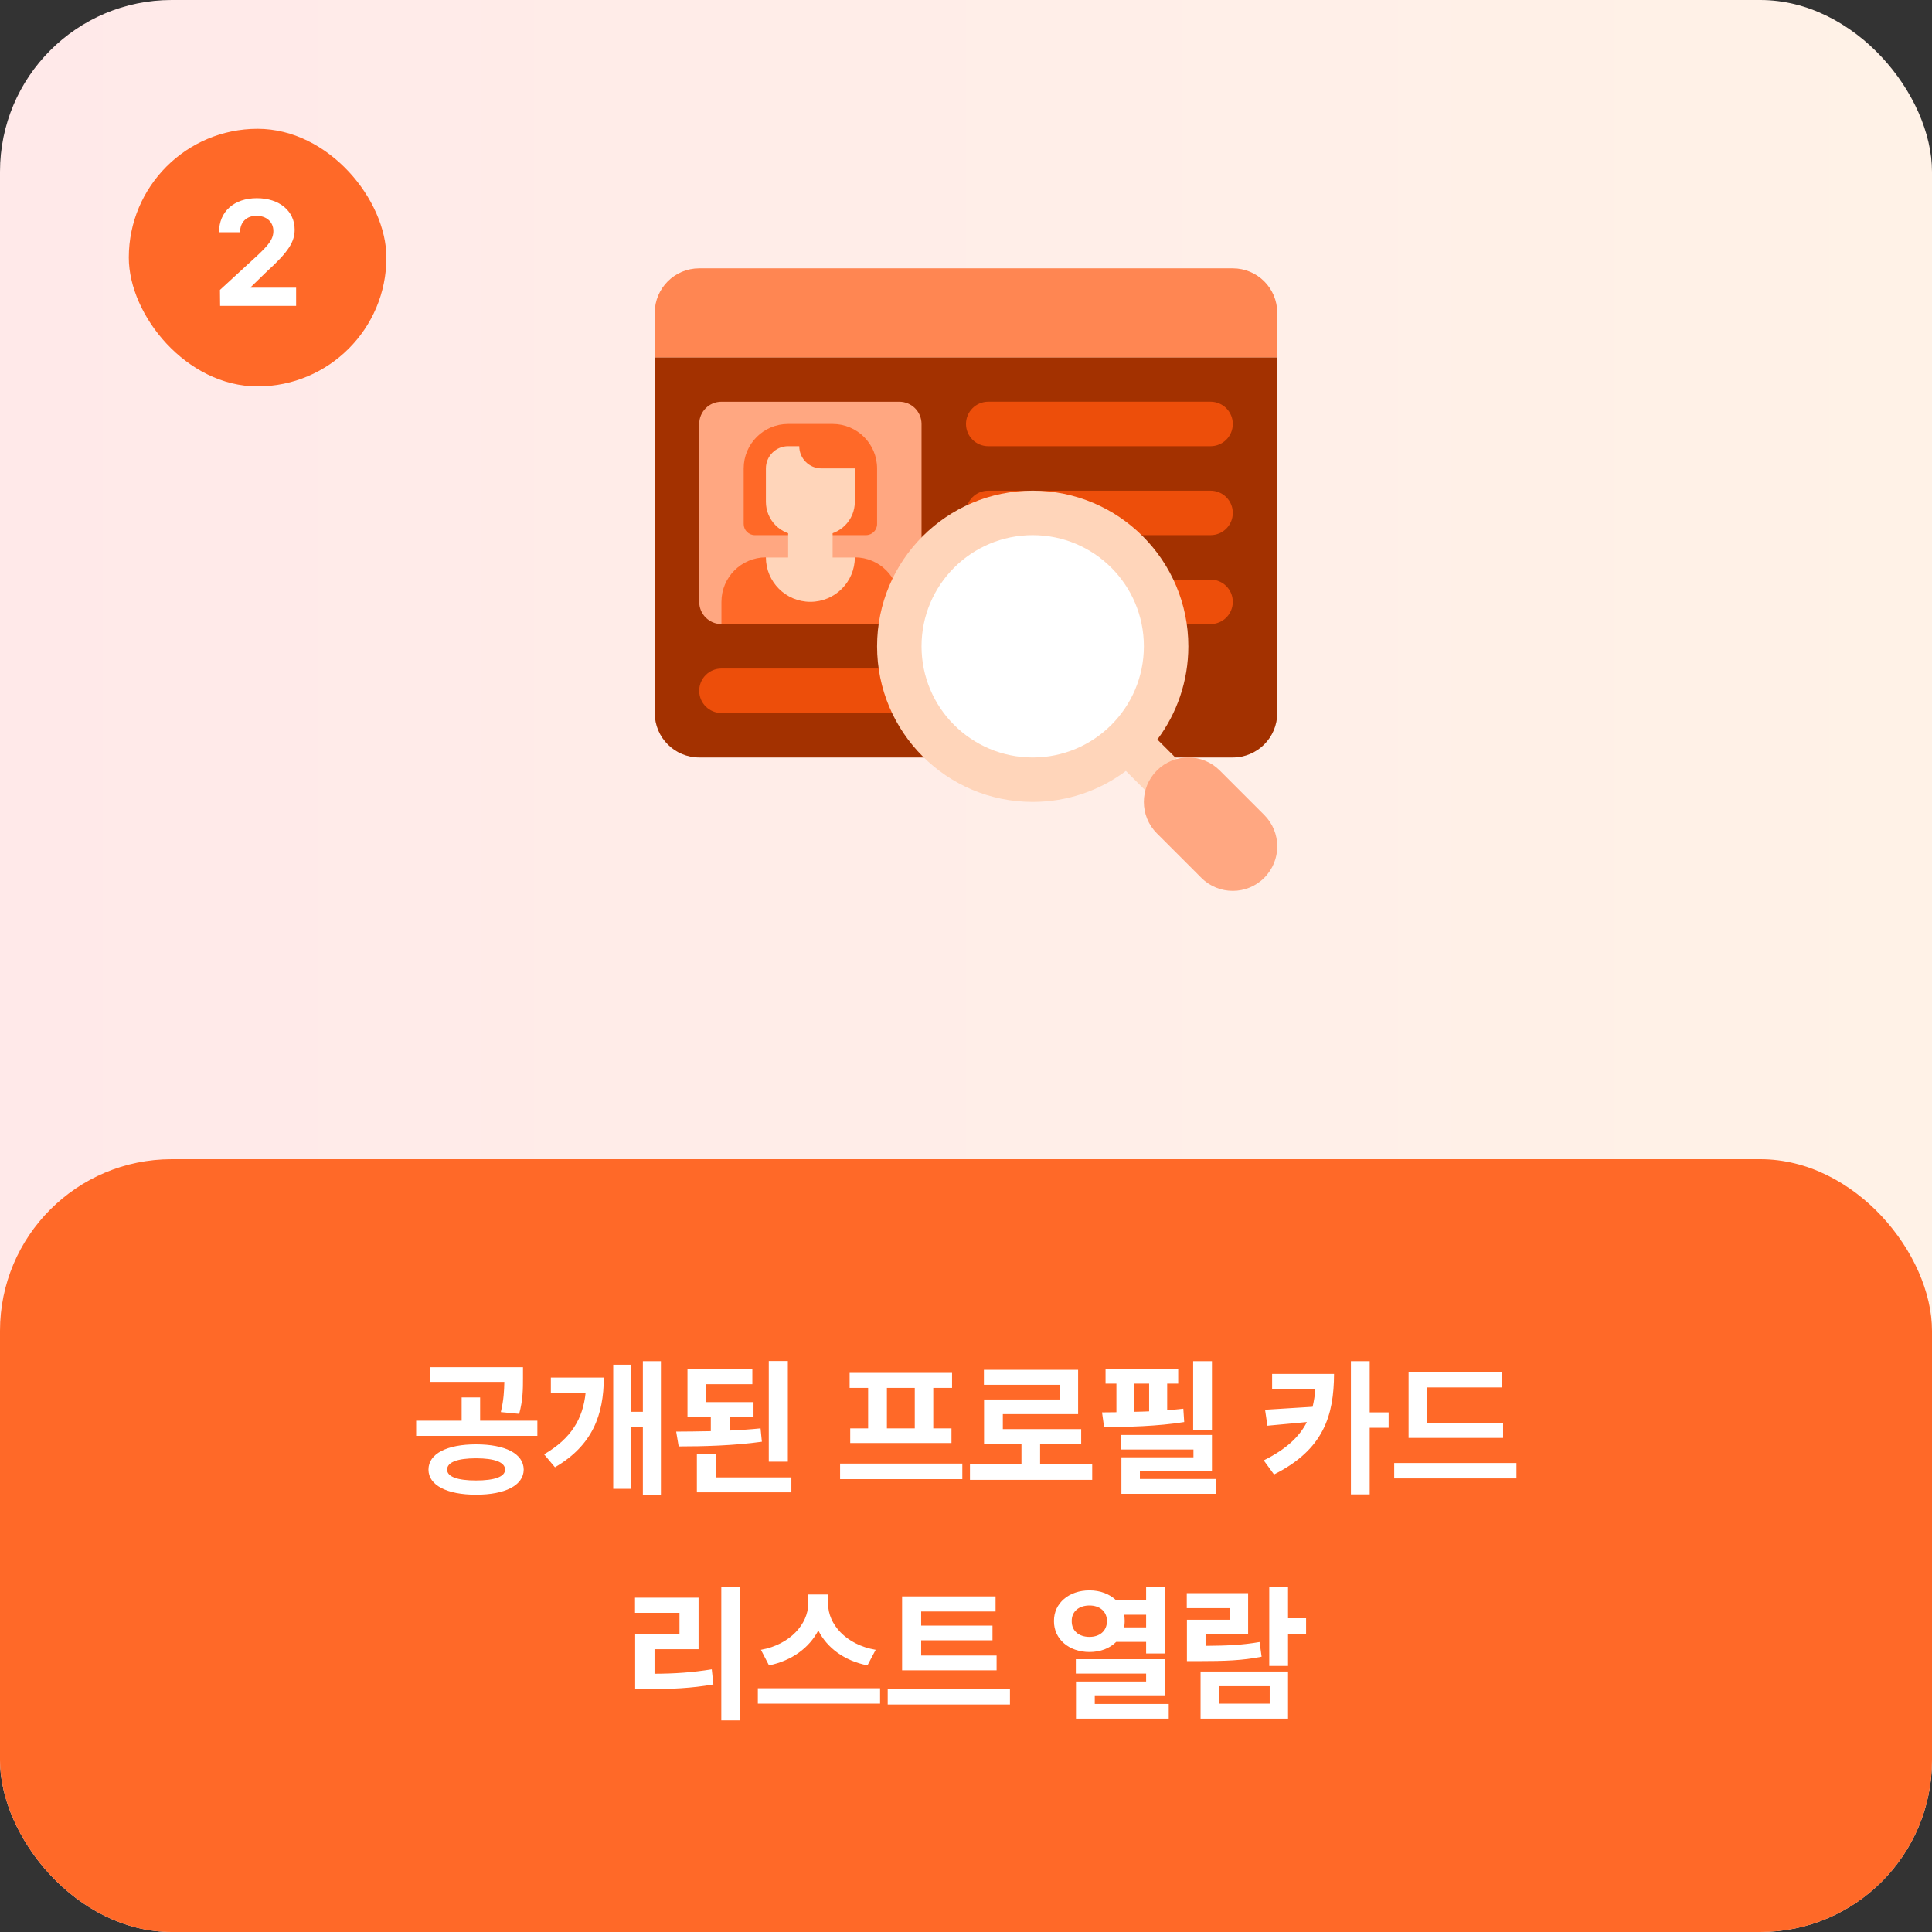 <svg width="180" height="180" viewBox="0 0 180 180" fill="none" xmlns="http://www.w3.org/2000/svg">
<rect x="0" y="0" width="180" height="180" fill="#333333" stroke="none"/>
<rect width="180" height="180" rx="16" fill="url(#paint0_linear_409_1735)"/>
<path d="M114.857 70.572H65.143C62.855 70.572 61 68.717 61 66.429V33.286H118.999V66.429C118.999 68.717 117.145 70.572 114.857 70.572Z" fill="#A33100"/>
<path d="M112.786 41.571H92.071C90.927 41.571 90 40.644 90 39.5C90 38.355 90.927 37.428 92.071 37.428H112.786C113.93 37.428 114.857 38.355 114.857 39.5C114.857 40.644 113.93 41.571 112.786 41.571Z" fill="#ED4E0A"/>
<path d="M112.786 49.857H92.071C90.927 49.857 90 48.93 90 47.785C90 46.641 90.927 45.714 92.071 45.714H112.786C113.93 45.714 114.857 46.641 114.857 47.785C114.857 48.93 113.93 49.857 112.786 49.857Z" fill="#ED4E0A"/>
<path d="M112.786 58.143H92.071C90.927 58.143 90 57.216 90 56.071C90 54.927 90.927 54 92.071 54H112.786C113.93 54 114.857 54.927 114.857 56.071C114.857 57.216 113.93 58.143 112.786 58.143Z" fill="#ED4E0A"/>
<path d="M87.928 66.429H67.214C66.07 66.429 65.143 65.502 65.143 64.357C65.143 63.213 66.07 62.286 67.214 62.286H87.928C89.073 62.286 89.999 63.213 89.999 64.357C89.999 65.502 89.073 66.429 87.928 66.429Z" fill="#ED4E0A"/>
<path d="M83.785 58.143H67.214C66.07 58.143 65.143 57.216 65.143 56.071V39.5C65.143 38.355 66.07 37.429 67.214 37.429H83.785C84.93 37.429 85.857 38.355 85.857 39.5V56.071C85.857 57.216 84.93 58.143 83.785 58.143Z" fill="#FFA781"/>
<path d="M77.573 39.5H73.43C71.142 39.5 69.287 41.355 69.287 43.643V48.821C69.287 49.393 69.751 49.857 70.323 49.857H80.68C81.252 49.857 81.716 49.393 81.716 48.821V43.643C81.716 41.355 79.861 39.5 77.573 39.5Z" fill="#FF6928"/>
<path d="M67.215 58.143V56.071C67.215 53.783 69.07 51.928 71.358 51.928H79.643C81.931 51.928 83.786 53.783 83.786 56.071V58.143H67.215Z" fill="#FF6928"/>
<path d="M77.572 51.928V48.821H73.429V51.928H71.357C71.357 54.216 73.212 56.071 75.5 56.071C77.788 56.071 79.643 54.216 79.643 51.928H77.572Z" fill="#FFD5BA"/>
<path d="M76.536 49.857H74.465C72.748 49.857 71.357 48.466 71.357 46.75V43.643C71.357 42.498 72.284 41.571 73.429 41.571H74.465C74.465 42.716 75.391 43.643 76.536 43.643H79.643V46.75C79.643 48.466 78.252 49.857 76.536 49.857Z" fill="#FFD5BA"/>
<path d="M118.999 33.286H61V29.143C61 26.855 62.855 25 65.143 25H114.857C117.145 25 118.999 26.855 118.999 29.143V33.286Z" fill="#FF8652"/>
<path d="M110.715 60.214C110.715 52.206 104.223 45.714 96.215 45.714C88.207 45.714 81.715 52.206 81.715 60.214C81.715 68.222 88.207 74.714 96.215 74.714C99.472 74.714 102.478 73.64 104.898 71.827L107.178 74.107L110.107 71.178L107.827 68.898C109.641 66.477 110.715 63.471 110.715 60.214Z" fill="#FFD5BA"/>
<path d="M96.215 70.572C101.935 70.572 106.572 65.934 106.572 60.215C106.572 54.494 101.935 49.857 96.215 49.857C90.494 49.857 85.857 54.494 85.857 60.215C85.857 65.934 90.494 70.572 96.215 70.572Z" fill="white"/>
<path d="M117.785 75.928C116.977 75.119 114.452 72.594 113.643 71.785C112.025 70.167 109.401 70.167 107.784 71.785C106.166 73.403 106.166 76.026 107.784 77.644L111.926 81.787C113.544 83.404 116.168 83.404 117.785 81.787C119.404 80.168 119.404 77.545 117.785 75.928Z" fill="#FFA781"/>
<rect y="108" width="180" height="72" rx="16" fill="#FF6928"/>
<path d="M44.35 134.568C47.07 134.568 48.779 135.43 48.793 136.92C48.779 138.383 47.07 139.258 44.35 139.258C41.656 139.258 39.92 138.383 39.92 136.92C39.92 135.43 41.656 134.568 44.35 134.568ZM44.35 135.867C42.641 135.867 41.656 136.223 41.656 136.92C41.656 137.59 42.641 137.932 44.35 137.932C46.059 137.932 47.057 137.59 47.057 136.92C47.057 136.223 46.059 135.867 44.35 135.867ZM48.725 127.377V128.389C48.725 129.373 48.725 130.439 48.369 131.725L46.66 131.561C46.934 130.433 46.968 129.592 46.988 128.744H40.043V127.377H48.725ZM50.065 132.367V133.775H38.772V132.367H43.01V130.193H44.732V132.367H50.065ZM61.576 126.816V139.258H59.895V132.928H58.76V138.711H57.133V127.145H58.76V131.533H59.895V126.816H61.576ZM56.258 128.348C56.244 131.82 55.205 134.664 51.705 136.701L50.693 135.498C53.23 134.008 54.316 132.183 54.562 129.742H51.322V128.348H56.258ZM70.203 130.631V132.025H67.975V133.283C68.959 133.235 69.936 133.174 70.859 133.078L70.982 134.322C68.344 134.691 65.527 134.76 63.23 134.76L62.998 133.379C63.996 133.372 65.097 133.365 66.225 133.338V132.025H64.051V127.568H70.094V128.963H65.801V130.631H70.203ZM73.402 126.803V136.182H71.625V126.803H73.402ZM73.731 137.645V139.039H64.926V135.471H66.689V137.645H73.731ZM89.658 136.359V137.809H78.269V136.359H89.658ZM88.701 127.91V129.305H86.951V133.078H88.647V134.445H79.213V133.078H80.881V129.305H79.158V127.91H88.701ZM82.631 133.078H85.228V129.305H82.631V133.078ZM101.758 136.441V137.877H90.369V136.441H95.168V134.568H91.682V130.385H98.723V129.018H91.668V127.623H100.445V131.752H93.432V133.146H100.732V134.568H96.904V136.441H101.758ZM112.914 126.816V133.201H111.164V126.816H112.914ZM112.914 133.693V137.016H106.201V137.795H113.256V139.176H104.479V135.771H111.191V135.047H104.451V133.693H112.914ZM109.77 127.582V128.908H108.744V131.383C109.257 131.349 109.763 131.301 110.248 131.246L110.33 132.49C107.855 132.887 105.025 132.955 102.865 132.955L102.674 131.588C103.098 131.588 103.549 131.581 104.014 131.574V128.908H103.002V127.582H109.77ZM105.682 131.533C106.14 131.526 106.598 131.513 107.062 131.492V128.908H105.682V131.533ZM124.289 128.006C124.275 131.848 123.346 135.047 118.697 137.371L117.74 136.059C119.818 135.026 121.056 133.871 121.76 132.49L118.082 132.832L117.863 131.342L122.293 131.068C122.416 130.549 122.505 129.988 122.553 129.4H118.52V128.006H124.289ZM127.611 126.816V131.588H129.375V133.023H127.611V139.23H125.861V126.816H127.611ZM140.039 132.572V133.967H131.234V127.855H139.943V129.264H132.957V132.572H140.039ZM141.283 136.305V137.74H129.895V136.305H141.283ZM68.939 147.816V160.285H67.202V147.816H68.939ZM65.083 148.855V153.654H60.981V155.938C62.875 155.931 64.488 155.821 66.314 155.527L66.464 156.936C64.413 157.291 62.567 157.373 60.298 157.373H59.177V152.273H63.306V150.264H59.163V148.855H65.083ZM77.155 149.457C77.155 151.275 78.769 153.23 81.585 153.709L80.819 155.158C78.652 154.728 77.039 153.511 76.239 151.904C75.412 153.497 73.799 154.721 71.645 155.158L70.894 153.709C73.655 153.217 75.282 151.262 75.296 149.457V148.555H77.155V149.457ZM81.995 157.291V158.727H70.606V157.291H81.995ZM92.851 154.242V155.623H84.046V148.732H92.755V150.141H85.823V151.453H92.468V152.82H85.823V154.242H92.851ZM94.095 157.387V158.809H82.706V157.387H94.095ZM101.505 148.172C102.51 148.172 103.385 148.514 103.979 149.088H106.782V147.816H108.519V154.051H106.782V152.971H103.993C103.405 153.565 102.523 153.914 101.505 153.914C99.605 153.914 98.183 152.725 98.196 151.029C98.183 149.348 99.605 148.172 101.505 148.172ZM101.505 149.58C100.534 149.58 99.837 150.127 99.851 151.029C99.837 151.959 100.534 152.506 101.505 152.506C102.448 152.506 103.132 151.959 103.132 151.029C103.132 150.127 102.448 149.58 101.505 149.58ZM108.519 154.584V157.947H101.997V158.754H108.888V160.121H100.247V156.662H106.782V155.924H100.233V154.584H108.519ZM104.731 150.441C104.766 150.626 104.786 150.824 104.786 151.029C104.786 151.234 104.766 151.433 104.731 151.617H106.782V150.441H104.731ZM120.003 147.83V150.77H121.685V152.219H120.003V155.213H118.253V147.83H120.003ZM120.003 155.732V160.121H111.854V155.732H120.003ZM113.563 157.1V158.727H118.294V157.1H113.563ZM116.284 148.432V152.219H112.319V153.34C114.377 153.326 115.771 153.258 117.351 152.984L117.542 154.352C115.751 154.707 114.151 154.762 111.636 154.762H110.583V150.906H114.589V149.826H110.569V148.432H116.284Z" fill="white"/>
<rect x="12" y="12" width="24" height="24" rx="12" fill="#FF6928"/>
<path d="M20.507 28.5L20.493 27.01L24.048 23.742C24.977 22.854 25.47 22.307 25.47 21.527C25.47 20.652 24.8 20.105 23.898 20.105C22.968 20.105 22.366 20.693 22.366 21.637H20.411C20.398 19.695 21.833 18.465 23.925 18.465C26.044 18.465 27.452 19.668 27.452 21.391C27.452 22.512 26.905 23.441 24.868 25.287L23.364 26.75V26.805H27.589V28.5H20.507Z" fill="white"/>
<defs>
<linearGradient id="paint0_linear_409_1735" x1="-0.5" y1="89.5" x2="180.5" y2="89.5" gradientUnits="userSpaceOnUse">
<stop stop-color="#FFE9E9"/>
<stop offset="1" stop-color="#FFF2E7"/>
</linearGradient>
</defs>
</svg>
